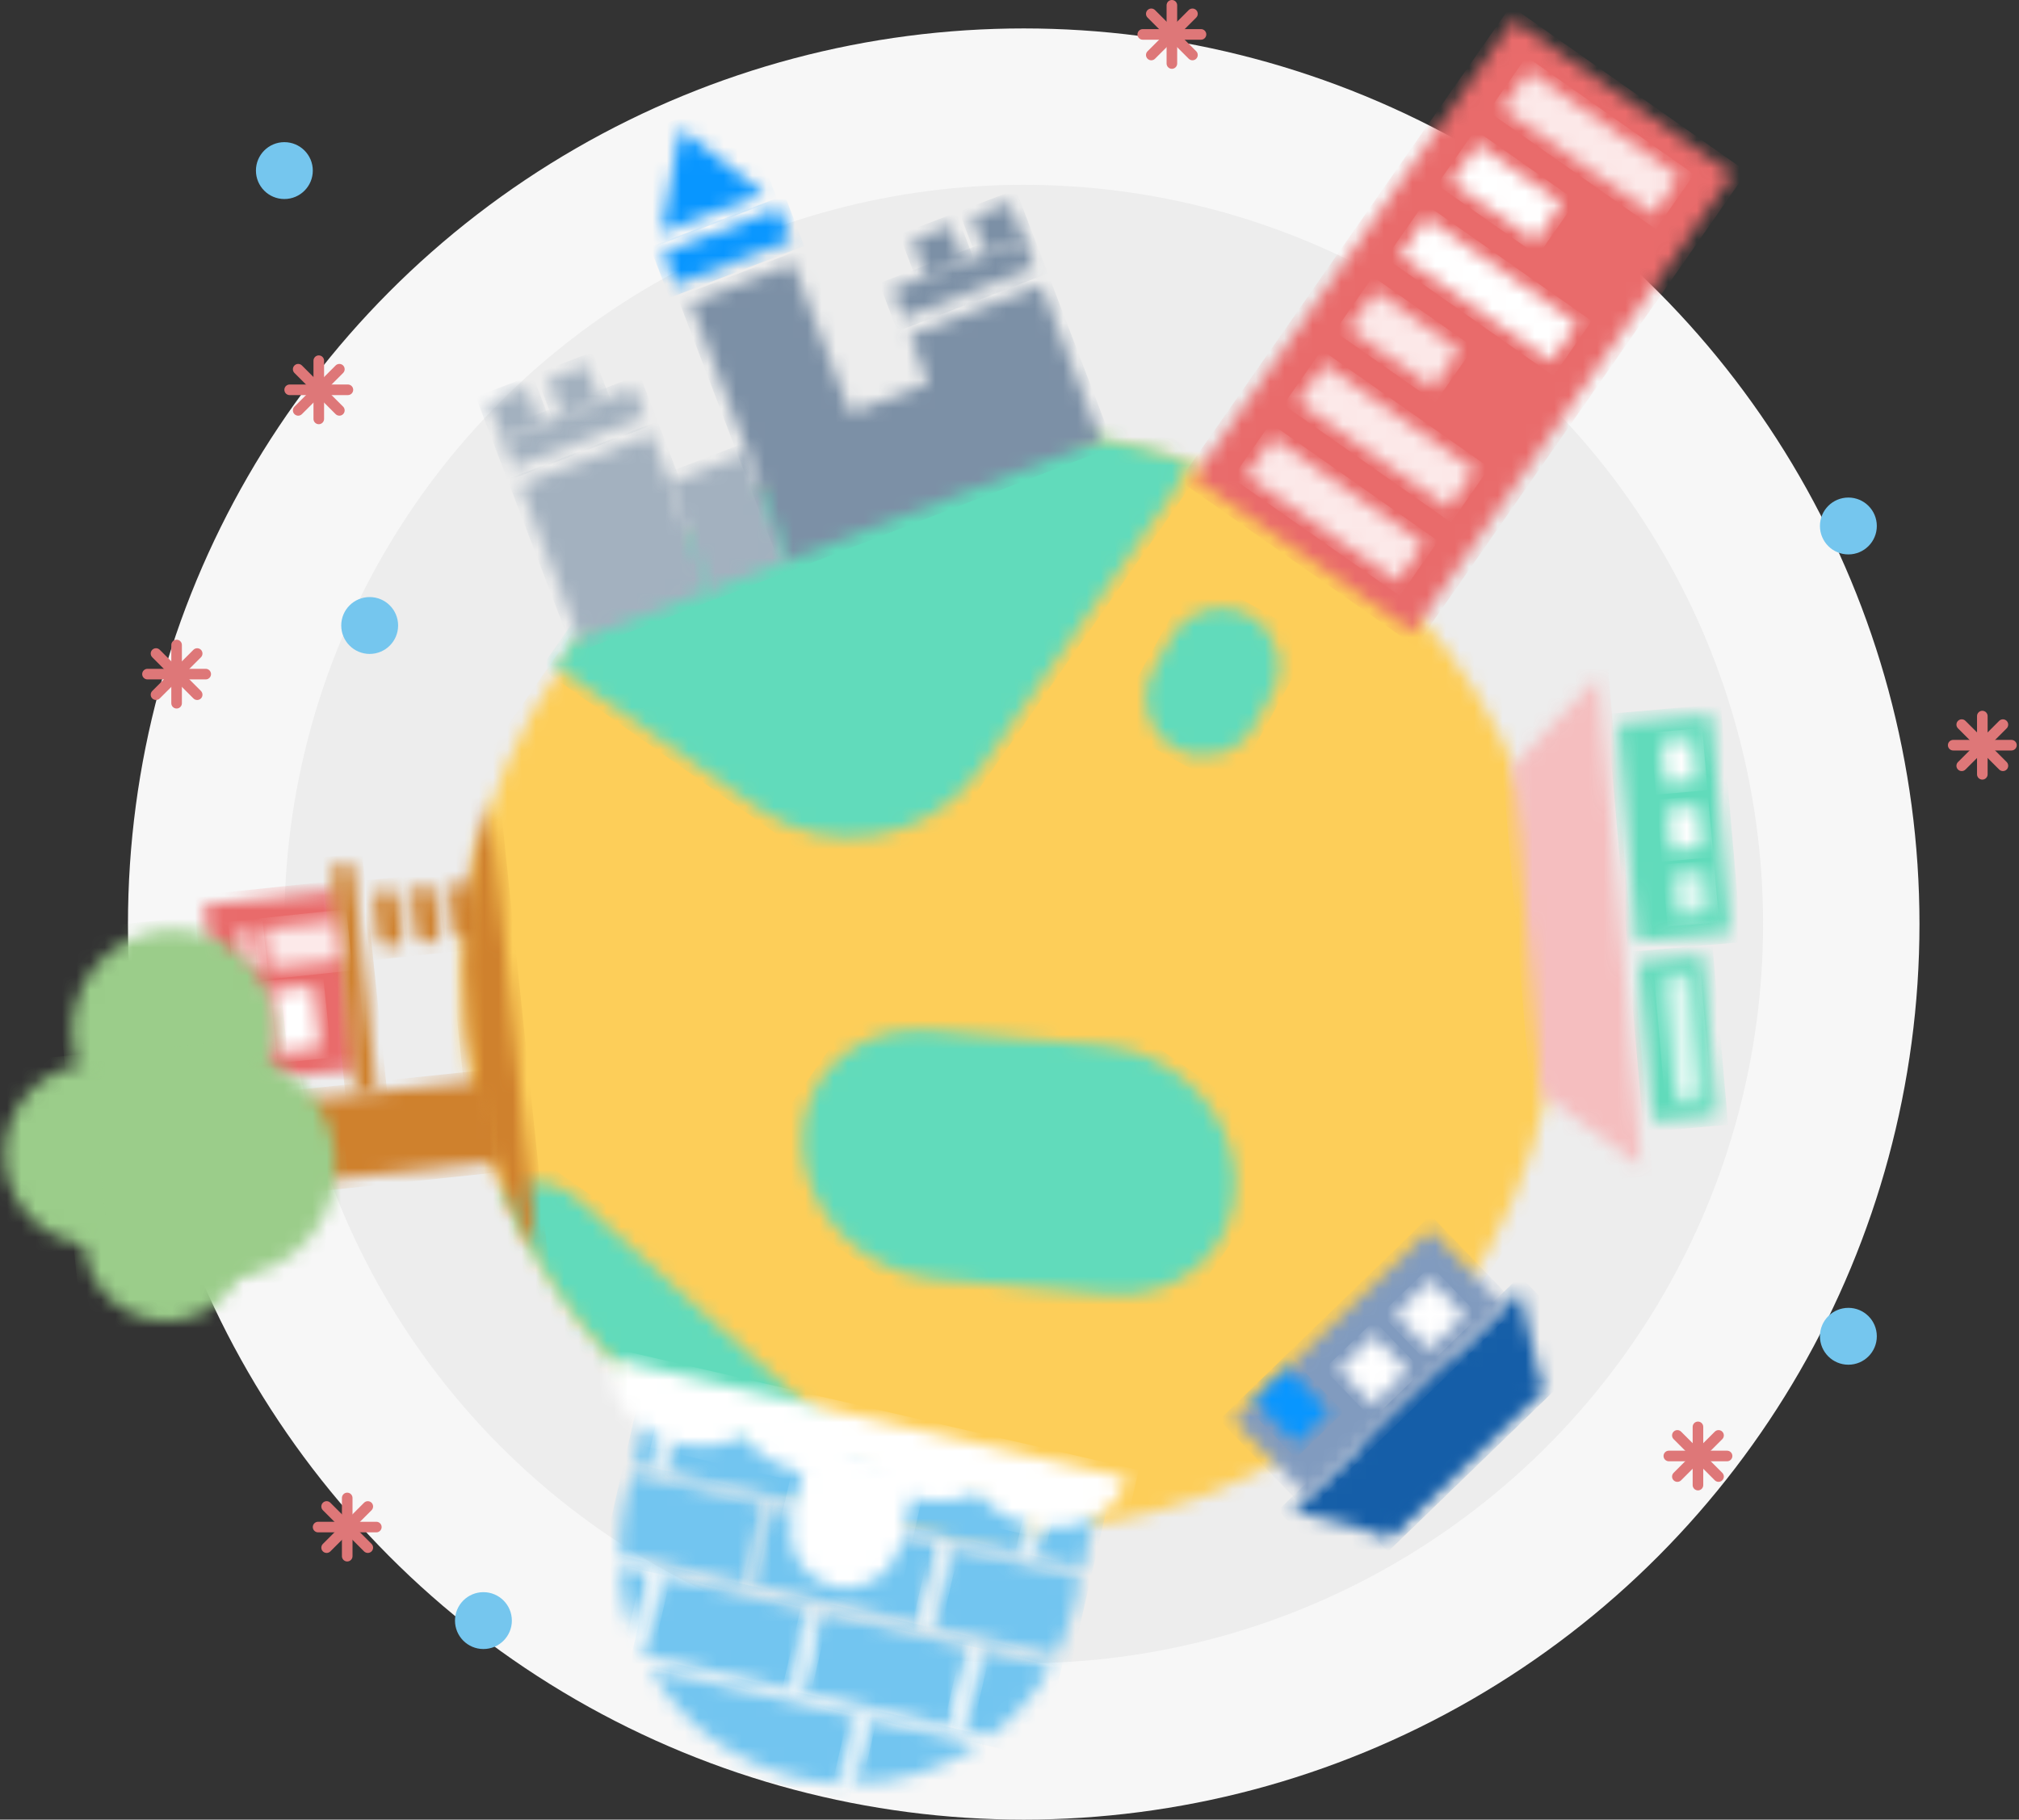 <svg xmlns="http://www.w3.org/2000/svg" xmlns:xlink="http://www.w3.org/1999/xlink" width="142" height="128" viewBox="0 0 142 128">
  <rect x="0" y="0" width="142" height="128" fill="#333333" stroke="none"/>
  <defs>
    <path id="illustration-a" d="M7.289,16.658 C-4.919,34.145 -0.682,58.25 16.753,70.494 C34.188,82.74 58.218,78.489 70.426,61.002 C82.634,43.514 78.397,19.41 60.962,7.164 C54.233,2.439 46.526,0.17 38.891,0.17 C26.743,0.172 14.785,5.919 7.289,16.658 Z"/>
    <path id="illustration-c" d="M0.283,0.88 C2.986,7.635 7.619,13.712 14.017,18.207 C18.083,21.062 22.505,23.027 27.048,24.141 C27.373,22.596 26.89,20.924 25.636,19.791 L5.434,1.546 C4.562,0.758 3.47,0.37 2.381,0.37 C1.658,0.37 0.937,0.541 0.283,0.88 Z"/>
    <path id="illustration-e" d="M0.306,8.148 C0.398,12.976 4.547,17.242 9.573,17.679 L21.814,18.743 C26.84,19.181 30.839,15.622 30.746,10.795 C30.655,5.967 26.506,1.702 21.48,1.264 L9.239,0.2 C8.958,0.175 8.681,0.163 8.408,0.163 C3.78,0.164 0.219,3.59 0.306,8.148 Z"/>
    <path id="illustration-g" d="M0.161,16.528 C0.145,16.55 0.131,16.571 0.115,16.592 L14.421,26.64 C19.484,30.196 26.464,28.962 30.009,23.883 L43.576,4.449 C44.052,3.767 44.442,3.05 44.748,2.311 C40.526,0.798 36.136,0.06 31.77,0.06 C19.607,0.06 7.65,5.798 0.161,16.528 Z"/>
    <path id="illustration-i" d="M1.903,2.252 L0.658,4.505 C-0.427,6.468 0.28,8.941 2.237,10.029 C4.194,11.118 6.66,10.408 7.745,8.445 L8.99,6.192 C10.075,4.228 9.368,1.755 7.411,0.667 C6.788,0.321 6.115,0.157 5.45,0.157 C4.025,0.157 2.643,0.913 1.903,2.252 Z"/>
    <path id="illustration-k" d="M0.073,4.749 C3.4,4.753 6.306,3.782 8.946,2.011 L1.12,0.198 L0.073,4.749 Z"/>
    <path id="illustration-m" d="M10.555,7.759 C11.58,7.995 12.604,8.127 13.618,8.161 L14.708,3.425 L0.093,0.041 C2.233,3.913 5.955,6.693 10.555,7.759 Z"/>
    <polygon id="illustration-o" points=".177 5.807 10.752 8.256 12.041 2.654 1.466 .205"/>
    <path id="illustration-q" d="M1.202,5.459 L2.269,0.822 L0.155,0.333 C0.233,2.116 0.597,3.843 1.202,5.459 Z"/>
    <path id="illustration-s" d="M0.292,5.677 C0.326,5.745 0.356,5.816 0.39,5.884 L10.827,8.301 L12.116,2.699 L1.541,0.25 L0.292,5.677 Z"/>
    <path id="illustration-u" d="M0.294,5.806 L2.318,6.275 C4.039,4.961 5.5,3.299 6.582,1.361 L1.583,0.204 L0.294,5.806 Z"/>
    <polygon id="illustration-w" points=".06 4.25 3.52 5.051 4.454 .994 .993 .193"/>
    <polygon id="illustration-y" points=".299 4.245 25.487 10.078 26.42 6.021 1.233 .188"/>
    <polygon id="illustration-A" points=".055 4.131 1.594 4.487 2.527 .43 .989 .074"/>
    <path id="illustration-C" d="M0.353,5.717 L9.134,7.751 C9.667,6.688 10.09,5.551 10.386,4.348 L10.389,4.349 L10.872,2.253 L1.643,0.115 L0.353,5.717 Z"/>
    <path id="illustration-E" d="M0.562,2.303 L0.566,2.303 C0.306,3.514 0.191,4.723 0.21,5.913 L8.985,7.945 L10.274,2.343 L1.045,0.205 L0.562,2.303 Z"/>
    <polygon id="illustration-G" points=".205 5.826 11.934 8.542 13.223 2.94 1.494 .224"/>
    <path id="illustration-I" d="M0.296,4.65 C0.41,4.992 0.535,5.328 0.671,5.659 L1.916,0.25 L1.339,0.116 L0.296,4.65 Z"/>
    <path id="illustration-K" d="M0.123,4.881 C0.326,4.885 0.529,4.884 0.732,4.879 L1.812,0.185 L1.235,0.052 L0.123,4.881 Z"/>
    <polygon id="illustration-M" points=".141 .071 .718 .205 .725 .175 .148 .041"/>
    <polygon id="illustration-O" points=".348 .042 .925 .176 .932 .147 .355 .013"/>
    <polygon id="illustration-Q" points=".348 5.673 .925 5.807 2.215 .205 1.638 .071"/>
    <polygon id="illustration-S" points=".258 .071 .835 .205 .842 .175 .265 .041"/>
    <polygon id="illustration-U" points=".091 .042 .668 .176 .675 .146 .098 .012"/>
    <polygon id="illustration-W" points=".091 5.673 .668 5.806 1.957 .204 1.381 .071"/>
    <polygon id="illustration-Y" points=".151 5.959 .728 6.093 2.017 .491 1.44 .357"/>
    <polygon id="illustration-aa" points=".097 4.111 .673 4.245 1.607 .188 1.03 .055"/>
    <polygon id="illustration-ac" points=".231 4.116 .808 4.25 1.742 .193 1.165 .06"/>
    <polygon id="illustration-ae" points=".216 .116 .793 .25 .807 .191 .23 .057"/>
    <path id="illustration-ag" d="M0.229,5.511 L0.241,5.514 C-0.102,7.574 1.193,9.57 3.236,10.043 C5.279,10.517 7.316,9.292 7.908,7.289 L7.92,7.292 L9.171,1.854 L1.48,0.073 L0.229,5.511 Z"/>
    <path id="illustration-ai" d="M5.076,5.995 C6.747,6.382 8.384,6.143 9.64,5.449 C10.466,6.625 11.833,7.56 13.504,7.946 C15.138,8.325 16.739,8.105 17.984,7.446 C18.815,8.586 20.158,9.488 21.792,9.866 C23.353,10.227 24.885,10.042 26.104,9.451 C26.941,10.518 28.237,11.358 29.799,11.72 C32.94,12.448 35.965,10.962 36.554,8.401 L0.454,0.041 C-0.135,2.602 1.934,5.267 5.076,5.995 Z"/>
    <polygon id="illustration-ak" points=".181 3.613 .953 5.632 10.169 2.083 9.397 .065"/>
    <polygon id="illustration-am" points=".31 3.883 4.488 14.798 13.704 11.25 9.526 .333"/>
    <polygon id="illustration-ao" points=".34 1.095 1.354 3.745 3.997 2.727 2.983 .077"/>
    <polygon id="illustration-aq" points=".047 1.355 1.061 4.006 3.705 2.988 2.69 .337"/>
    <polygon id="illustration-as" points=".159 2.285 3.05 9.838 8.725 7.653 5.835 .1"/>
    <path id="illustration-au" d="M0.306,3.08 L7.228,21.166 L14.424,18.395 L7.503,0.309 L0.306,3.08 Z M15.746,5.384 L17.026,8.728 L11.534,10.843 L14.424,18.395 L19.916,16.281 L19.924,16.3 L29.14,12.752 L24.962,1.836 L15.746,5.384 Z"/>
    <polygon id="illustration-aw" points=".794 3.867 .13 7.529 3.728 6.143 7.327 4.758 4.392 2.482 1.457 .207"/>
    <polygon id="illustration-ay" points=".25 3.316 1.099 5.535 9.214 2.411 8.364 .191"/>
    <polygon id="illustration-aA" points=".273 3.614 1.046 5.632 10.262 2.084 9.489 .065"/>
    <polygon id="illustration-aC" points=".269 1.192 1.284 3.843 3.926 2.825 2.912 .175"/>
    <polygon id="illustration-aE" points=".187 1.307 1.202 3.958 3.845 2.94 2.831 .289"/>
    <polygon id="illustration-aG" points="3.115 3.253 .093 6.402 2.098 29.393 5.619 31.968 9.141 34.542 8.642 28.818 8.143 23.095 7.136 11.552 6.636 5.828 6.137 .104"/>
    <polygon id="illustration-aI" points=".051 .749 1.385 16.05 7.928 15.475 6.594 .175"/>
    <polygon id="illustration-aK" points=".014 .598 .993 11.825 5.491 11.431 4.512 .203"/>
    <polygon id="illustration-aM" points=".151 .395 .405 3.309 2.585 3.118 2.331 .203"/>
    <polygon id="illustration-aO" points=".113 .558 .368 3.473 2.549 3.282 2.294 .367"/>
    <polygon id="illustration-aQ" points=".175 .455 .429 3.37 2.61 3.179 2.355 .264"/>
    <polygon id="illustration-aS" points=".317 .257 1.068 8.867 2.884 8.707 2.133 .098"/>
    <polygon id="illustration-aU" points=".154 1.136 1.466 13.666 10.96 12.666 9.647 .135"/>
    <polygon id="illustration-aW" points=".32 2.006 .924 7.771 17.289 6.047 16.685 .28"/>
    <polygon id="illustration-aY" points=".143 .314 1.819 16.31 3.295 16.155 1.619 .158"/>
    <path id="illustration-ba" d="M0.878,0.372 C0.423,0.42 0.092,0.828 0.14,1.285 L0.402,3.783 C0.45,4.239 0.858,4.571 1.312,4.523 C1.768,4.475 2.098,4.066 2.05,3.609 L1.789,1.111 C1.744,0.684 1.384,0.367 0.966,0.367 C0.937,0.367 0.907,0.369 0.878,0.372 Z"/>
    <path id="illustration-bc" d="M0.914,0.191 C0.458,0.239 0.129,0.648 0.176,1.104 L0.438,3.602 C0.486,4.059 0.893,4.39 1.349,4.342 C1.804,4.294 2.135,3.885 2.087,3.429 L1.825,0.93 C1.78,0.503 1.421,0.186 1.002,0.186 C0.973,0.186 0.943,0.188 0.914,0.191 Z"/>
    <path id="illustration-be" d="M0.896,0.093 C0.44,0.141 0.11,0.55 0.158,1.007 L0.42,3.505 C0.468,3.962 0.875,4.293 1.331,4.244 C1.786,4.196 2.116,3.788 2.069,3.331 L1.807,0.833 C1.762,0.406 1.402,0.089 0.983,0.089 C0.955,0.089 0.925,0.09 0.896,0.093 Z"/>
    <polygon id="illustration-bg" points=".326 .421 .783 4.785 3.816 4.465 3.359 .101"/>
    <polygon id="illustration-bi" points=".239 .901 .539 3.758 5.669 3.217 5.369 .36"/>
    <polygon id="illustration-bk" points=".359 .335 .658 3.192 1.635 3.089 1.335 .232"/>
    <polygon id="illustration-bm" points=".071 .23 .528 4.593 1.505 4.49 1.048 .127"/>
    <path id="illustration-bo" d="M5.479,0.361 C2.279,0.699 -0.041,3.572 0.295,6.78 C0.631,9.987 3.497,12.314 6.696,11.976 C9.895,11.639 12.216,8.765 11.88,5.559 C11.566,2.558 9.038,0.329 6.095,0.329 C5.892,0.329 5.686,0.34 5.479,0.361 Z"/>
    <path id="illustration-bq" d="M6.581,0.294 C2.677,0.705 -0.155,4.211 0.255,8.124 C0.665,12.037 4.162,14.876 8.065,14.465 C11.969,14.053 14.8,10.547 14.39,6.634 C14.007,2.974 10.923,0.254 7.332,0.254 C7.084,0.254 6.833,0.267 6.581,0.294 Z"/>
    <path id="illustration-bs" d="M6.033,0.318 C2.538,0.687 0.002,3.826 0.369,7.33 C0.736,10.834 3.867,13.376 7.362,13.008 C10.858,12.639 13.393,9.5 13.026,5.996 C12.683,2.718 9.922,0.283 6.707,0.283 C6.484,0.283 6.259,0.294 6.033,0.318 Z"/>
    <path id="illustration-bu" d="M7.411,0.321 C3.071,0.779 -0.078,4.677 0.378,9.028 C0.834,13.38 4.722,16.536 9.062,16.078 C13.402,15.62 16.552,11.722 16.095,7.371 C15.669,3.301 12.24,0.276 8.247,0.277 C7.971,0.277 7.692,0.291 7.411,0.321 Z"/>
    <path id="illustration-bw" d="M0.422,16.174 C1.093,22.576 2.92,28.15 5.221,31.63 L1.912,0.056 C0.382,3.939 -0.249,9.771 0.422,16.174 Z"/>
    <polygon id="illustration-by" points=".232 10.63 1.829 17.444 12.681 6.933 11.083 .119"/>
    <polygon id="illustration-bA" points=".346 10.714 7.08 12.553 17.932 2.041 11.198 .202"/>
    <polygon id="illustration-bC" points=".333 13.724 5.502 19.092 19.321 5.706 14.152 .338"/>
    <polygon id="illustration-bE" points=".092 2.528 2.483 5.012 4.959 2.613 2.568 .13"/>
    <polygon id="illustration-bG" points=".274 2.571 3.205 5.616 5.522 3.372 2.591 .328"/>
    <polygon id="illustration-bI" points=".214 2.643 2.605 5.127 5.082 2.728 2.691 .245"/>
    <polygon id="illustration-bK" points=".13 32.291 15.551 43.121 38.025 10.926 22.605 .096"/>
    <polygon id="illustration-bM" points=".143 2.944 10.745 10.391 12.606 7.724 2.004 .278"/>
    <polygon id="illustration-bO" points=".284 2.847 6.189 6.994 8.05 4.328 2.146 .181"/>
    <polygon id="illustration-bQ" points=".052 2.75 10.654 10.196 12.515 7.53 1.913 .084"/>
    <polygon id="illustration-bS" points=".193 3.029 6.097 7.176 7.958 4.51 2.055 .363"/>
    <polygon id="illustration-bU" points=".335 2.932 10.936 10.378 12.798 7.712 2.196 .266"/>
    <polygon id="illustration-bW" points=".102 2.835 10.704 10.281 12.565 7.615 1.963 .169"/>
  </defs>
  <g fill="none" fill-rule="evenodd">
    <circle cx="72" cy="65" r="63" fill="#F7F7F7" fill-rule="nonzero"/>
    <circle cx="72" cy="65" r="52" fill="#EDEDED" fill-rule="nonzero"/>
    <circle cx="20" cy="12" r="2" fill="#75C6EE" fill-rule="nonzero"/>
    <circle cx="130" cy="37" r="2" fill="#75C6EE" fill-rule="nonzero"/>
    <circle cx="130" cy="94" r="2" fill="#75C6EE" fill-rule="nonzero"/>
    <circle cx="26" cy="44" r="2" fill="#75C6EE" fill-rule="nonzero"/>
    <circle cx="34" cy="114" r="2" fill="#75C6EE" fill-rule="nonzero"/>
    <g fill="#DE7778" transform="translate(20 25)">
      <path d="M2.421,4.841 C2.215,4.841 2.048,4.674 2.048,4.469 L2.048,0.372 C2.048,0.167 2.215,0 2.421,0 C2.626,0 2.793,0.167 2.793,0.372 L2.793,4.469 C2.793,4.674 2.626,4.841 2.421,4.841"/>
      <path d="M0,2.42 C0,2.215 0.167,2.048 0.372,2.048 L4.469,2.048 C4.674,2.048 4.841,2.215 4.841,2.42 C4.841,2.626 4.674,2.793 4.469,2.793 L0.372,2.793 C0.167,2.793 0,2.626 0,2.42"/>
      <path d="M0.709,4.132 C0.563,3.987 0.563,3.751 0.709,3.606 L3.605,0.709 C3.751,0.564 3.987,0.564 4.132,0.709 C4.277,0.855 4.277,1.09 4.132,1.236 L1.235,4.132 C1.09,4.278 0.854,4.278 0.709,4.132"/>
      <path d="M0.709,0.709 C0.854,0.563 1.09,0.563 1.235,0.709 L4.132,3.605 C4.277,3.751 4.277,3.987 4.132,4.132 C3.987,4.277 3.751,4.277 3.605,4.132 L0.709,1.236 C0.563,1.09 0.563,0.854 0.709,0.709"/>
    </g>
    <g fill="#DE7778" transform="translate(10 45)">
      <path d="M2.421,4.841 C2.215,4.841 2.048,4.674 2.048,4.469 L2.048,0.372 C2.048,0.167 2.215,0 2.421,0 C2.626,0 2.793,0.167 2.793,0.372 L2.793,4.469 C2.793,4.674 2.626,4.841 2.421,4.841"/>
      <path d="M0,2.42 C0,2.215 0.167,2.048 0.372,2.048 L4.469,2.048 C4.674,2.048 4.841,2.215 4.841,2.42 C4.841,2.626 4.674,2.793 4.469,2.793 L0.372,2.793 C0.167,2.793 0,2.626 0,2.42"/>
      <path d="M0.709,4.132 C0.563,3.987 0.563,3.751 0.709,3.606 L3.605,0.709 C3.751,0.564 3.987,0.564 4.132,0.709 C4.277,0.855 4.277,1.09 4.132,1.236 L1.235,4.132 C1.09,4.278 0.854,4.278 0.709,4.132"/>
      <path d="M0.709,0.709 C0.854,0.563 1.09,0.563 1.235,0.709 L4.132,3.605 C4.277,3.751 4.277,3.987 4.132,4.132 C3.987,4.277 3.751,4.277 3.605,4.132 L0.709,1.236 C0.563,1.09 0.563,0.854 0.709,0.709"/>
    </g>
    <g fill="#DE7778" transform="translate(22 105)">
      <path d="M2.421,4.841 C2.215,4.841 2.048,4.674 2.048,4.469 L2.048,0.372 C2.048,0.167 2.215,0 2.421,0 C2.626,0 2.793,0.167 2.793,0.372 L2.793,4.469 C2.793,4.674 2.626,4.841 2.421,4.841"/>
      <path d="M0,2.42 C0,2.215 0.167,2.048 0.372,2.048 L4.469,2.048 C4.674,2.048 4.841,2.215 4.841,2.42 C4.841,2.626 4.674,2.793 4.469,2.793 L0.372,2.793 C0.167,2.793 0,2.626 0,2.42"/>
      <path d="M0.709,4.132 C0.563,3.987 0.563,3.751 0.709,3.606 L3.605,0.709 C3.751,0.564 3.987,0.564 4.132,0.709 C4.277,0.855 4.277,1.09 4.132,1.236 L1.235,4.132 C1.09,4.278 0.854,4.278 0.709,4.132"/>
      <path d="M0.709,0.709 C0.854,0.563 1.09,0.563 1.235,0.709 L4.132,3.605 C4.277,3.751 4.277,3.987 4.132,4.132 C3.987,4.277 3.751,4.277 3.605,4.132 L0.709,1.236 C0.563,1.09 0.563,0.854 0.709,0.709"/>
    </g>
    <g fill="#DE7778" transform="translate(80)">
      <path d="M2.421,4.841 C2.215,4.841 2.048,4.674 2.048,4.469 L2.048,0.372 C2.048,0.167 2.215,0 2.421,0 C2.626,0 2.793,0.167 2.793,0.372 L2.793,4.469 C2.793,4.674 2.626,4.841 2.421,4.841"/>
      <path d="M0,2.42 C0,2.215 0.167,2.048 0.372,2.048 L4.469,2.048 C4.674,2.048 4.841,2.215 4.841,2.42 C4.841,2.626 4.674,2.793 4.469,2.793 L0.372,2.793 C0.167,2.793 0,2.626 0,2.42"/>
      <path d="M0.709,4.132 C0.563,3.987 0.563,3.751 0.709,3.606 L3.605,0.709 C3.751,0.564 3.987,0.564 4.132,0.709 C4.277,0.855 4.277,1.09 4.132,1.236 L1.235,4.132 C1.09,4.278 0.854,4.278 0.709,4.132"/>
      <path d="M0.709,0.709 C0.854,0.563 1.09,0.563 1.235,0.709 L4.132,3.605 C4.277,3.751 4.277,3.987 4.132,4.132 C3.987,4.277 3.751,4.277 3.605,4.132 L0.709,1.236 C0.563,1.09 0.563,0.854 0.709,0.709"/>
    </g>
    <g fill="#DE7778" transform="translate(137 50)">
      <path d="M2.421,4.841 C2.215,4.841 2.048,4.674 2.048,4.469 L2.048,0.372 C2.048,0.167 2.215,0 2.421,0 C2.626,0 2.793,0.167 2.793,0.372 L2.793,4.469 C2.793,4.674 2.626,4.841 2.421,4.841"/>
      <path d="M0,2.42 C0,2.215 0.167,2.048 0.372,2.048 L4.469,2.048 C4.674,2.048 4.841,2.215 4.841,2.42 C4.841,2.626 4.674,2.793 4.469,2.793 L0.372,2.793 C0.167,2.793 0,2.626 0,2.42"/>
      <path d="M0.709,4.132 C0.563,3.987 0.563,3.751 0.709,3.606 L3.605,0.709 C3.751,0.564 3.987,0.564 4.132,0.709 C4.277,0.855 4.277,1.09 4.132,1.236 L1.235,4.132 C1.09,4.278 0.854,4.278 0.709,4.132"/>
      <path d="M0.709,0.709 C0.854,0.563 1.09,0.563 1.235,0.709 L4.132,3.605 C4.277,3.751 4.277,3.987 4.132,4.132 C3.987,4.277 3.751,4.277 3.605,4.132 L0.709,1.236 C0.563,1.09 0.563,0.854 0.709,0.709"/>
    </g>
    <g fill="#DE7778" transform="translate(117 100)">
      <path d="M2.421,4.841 C2.215,4.841 2.048,4.674 2.048,4.469 L2.048,0.372 C2.048,0.167 2.215,0 2.421,0 C2.626,0 2.793,0.167 2.793,0.372 L2.793,4.469 C2.793,4.674 2.626,4.841 2.421,4.841"/>
      <path d="M0,2.42 C0,2.215 0.167,2.048 0.372,2.048 L4.469,2.048 C4.674,2.048 4.841,2.215 4.841,2.42 C4.841,2.626 4.674,2.793 4.469,2.793 L0.372,2.793 C0.167,2.793 0,2.626 0,2.42"/>
      <path d="M0.709,4.132 C0.563,3.987 0.563,3.751 0.709,3.606 L3.605,0.709 C3.751,0.564 3.987,0.564 4.132,0.709 C4.277,0.855 4.277,1.09 4.132,1.236 L1.235,4.132 C1.09,4.278 0.854,4.278 0.709,4.132"/>
      <path d="M0.709,0.709 C0.854,0.563 1.09,0.563 1.235,0.709 L4.132,3.605 C4.277,3.751 4.277,3.987 4.132,4.132 C3.987,4.277 3.751,4.277 3.605,4.132 L0.709,1.236 C0.563,1.09 0.563,0.854 0.709,0.709"/>
    </g>
    <g transform="translate(0 1)">
      <g transform="translate(32.184 29.243)">
        <mask id="illustration-b" fill="#fff">
          <use xlink:href="#illustration-a"/>
        </mask>
        <polygon fill="#FDCE59" points="29.215 -16.023 93.543 29.157 48.5 93.682 -15.828 48.502" mask="url(#illustration-b)"/>
      </g>
      <g transform="translate(35.178 81.796)">
        <mask id="illustration-d" fill="#fff">
          <use xlink:href="#illustration-c"/>
        </mask>
        <polygon fill="#61DBBB" points="1.507 -2.145 31.554 18.959 25.72 27.316 -4.327 6.213" mask="url(#illustration-d)"/>
      </g>
      <g transform="translate(56.135 71.285)">
        <mask id="illustration-f" fill="#fff">
          <use xlink:href="#illustration-e"/>
        </mask>
        <polygon fill="#61DBBB" points="9.849 -9.455 35.199 8.35 21.204 28.398 -4.146 10.594" mask="url(#illustration-f)"/>
      </g>
      <g transform="translate(38.92 29.243)">
        <mask id="illustration-h" fill="#fff">
          <use xlink:href="#illustration-g"/>
        </mask>
        <polygon fill="#61DBBB" points="21.31 -15.041 45.975 2.282 23.768 34.094 -.897 16.772" mask="url(#illustration-h)"/>
      </g>
      <g transform="translate(80.46 41.63)">
        <mask id="illustration-j" fill="#fff">
          <use xlink:href="#illustration-i"/>
        </mask>
        <polygon fill="#61DBBB" points="11.942 2.353 6.064 12.991 -2.294 8.344 3.584 -2.294" mask="url(#illustration-j)"/>
      </g>
      <g transform="translate(59.877 119.709)">
        <mask id="illustration-l" fill="#fff">
          <use xlink:href="#illustration-k"/>
        </mask>
        <polygon fill="#72C5F0" points="8.444 7.436 -.799 5.296 .575 -.676 9.818 1.464" mask="url(#illustration-l)"/>
      </g>
      <g transform="translate(45.656 116.33)">
        <mask id="illustration-n" fill="#fff">
          <use xlink:href="#illustration-m"/>
        </mask>
        <polygon fill="#72C5F0" points="14.096 9.327 -1.936 5.614 -.452 -.834 15.58 2.879" mask="url(#illustration-n)"/>
      </g>
      <g transform="translate(56.135 112.201)">
        <mask id="illustration-p" fill="#fff">
          <use xlink:href="#illustration-o"/>
        </mask>
        <polygon fill="#72C5F0" points="11.296 9.13 -.695 6.353 .921 -.67 12.913 2.107" mask="url(#illustration-p)"/>
      </g>
      <g transform="translate(43.411 108.823)">
        <mask id="illustration-r" fill="#fff">
          <use xlink:href="#illustration-q"/>
        </mask>
        <polygon fill="#72C5F0" points="1.747 6.333 -1.784 5.515 -.39 -.541 3.141 .276" mask="url(#illustration-r)"/>
      </g>
      <g transform="translate(44.908 109.574)">
        <mask id="illustration-t" fill="#fff">
          <use xlink:href="#illustration-s"/>
        </mask>
        <polygon fill="#72C5F0" points="11.372 9.175 -.62 6.398 .997 -.624 12.988 2.152" mask="url(#illustration-t)"/>
      </g>
      <g transform="translate(67.362 114.829)">
        <mask id="illustration-v" fill="#fff">
          <use xlink:href="#illustration-u"/>
        </mask>
        <polygon fill="#72C5F0" points="5.837 7.838 -.578 6.352 1.039 -.67 7.454 .815" mask="url(#illustration-v)"/>
      </g>
      <g transform="translate(72.601 104.318)">
        <mask id="illustration-x" fill="#fff">
          <use xlink:href="#illustration-w"/>
        </mask>
        <polygon fill="#72C5F0" points="4.065 5.926 -.812 4.796 .449 -.681 5.326 .448" mask="url(#illustration-x)"/>
      </g>
      <g transform="translate(46.405 98.312)">
        <mask id="illustration-z" fill="#fff">
          <use xlink:href="#illustration-y"/>
        </mask>
        <polygon fill="#72C5F0" points="26.031 10.952 -.572 4.792 .688 -.686 27.292 5.475" mask="url(#illustration-z)"/>
      </g>
      <g transform="translate(44.534 97.937)">
        <mask id="illustration-B" fill="#fff">
          <use xlink:href="#illustration-A"/>
        </mask>
        <polygon fill="#72C5F0" points="2.138 5.361 -.816 4.677 .445 -.8 3.399 -.116" mask="url(#illustration-B)"/>
      </g>
      <g transform="translate(65.117 107.697)">
        <mask id="illustration-D" fill="#fff">
          <use xlink:href="#illustration-C"/>
        </mask>
        <polygon fill="#72C5F0" points="10.127 8.729 -.518 6.264 1.098 -.759 11.743 1.706" mask="url(#illustration-D)"/>
      </g>
      <g transform="translate(43.411 102.441)">
        <mask id="illustration-F" fill="#fff">
          <use xlink:href="#illustration-E"/>
        </mask>
        <polygon fill="#72C5F0" points="9.529 8.819 -1.116 6.354 .5 -.669 11.145 1.797" mask="url(#illustration-F)"/>
      </g>
      <g transform="translate(52.767 104.694)">
        <mask id="illustration-H" fill="#fff">
          <use xlink:href="#illustration-G"/>
        </mask>
        <polygon fill="#72C5F0" points="12.479 9.417 -.666 6.373 .95 -.65 14.095 2.394" mask="url(#illustration-H)"/>
      </g>
      <g transform="translate(44.534 109.574)">
        <mask id="illustration-J" fill="#fff">
          <use xlink:href="#illustration-I"/>
        </mask>
        <polygon fill="#FEFEFE" points="1.215 6.533 -.778 6.072 .794 -.758 2.787 -.297" mask="url(#illustration-J)"/>
      </g>
      <g transform="translate(59.129 119.709)">
        <mask id="illustration-L" fill="#fff">
          <use xlink:href="#illustration-K"/>
        </mask>
        <polygon fill="#FEFEFE" points="1.245 5.889 -.748 5.428 .69 -.823 2.684 -.361" mask="url(#illustration-L)"/>
      </g>
      <g transform="translate(56.883 112.201)">
        <mask id="illustration-N" fill="#fff">
          <use xlink:href="#illustration-M"/>
        </mask>
        <polygon fill="#FEFEFE" points="1.263 1.079 -.731 .617 -.397 -.833 1.596 -.371" mask="url(#illustration-N)"/>
      </g>
      <g transform="translate(55.387 117.832)">
        <mask id="illustration-P" fill="#fff">
          <use xlink:href="#illustration-O"/>
        </mask>
        <polygon fill="#FEFEFE" points="1.47 1.051 -.523 .589 -.19 -.862 1.804 -.4" mask="url(#illustration-P)"/>
      </g>
      <g transform="translate(55.387 112.201)">
        <mask id="illustration-R" fill="#fff">
          <use xlink:href="#illustration-Q"/>
        </mask>
        <polygon fill="#FEFEFE" points="1.47 6.681 -.523 6.22 1.093 -.803 3.086 -.342" mask="url(#illustration-R)"/>
      </g>
      <g transform="translate(68.11 114.829)">
        <mask id="illustration-T" fill="#fff">
          <use xlink:href="#illustration-S"/>
        </mask>
        <polygon fill="#FEFEFE" points="1.38 1.078 -.614 .617 -.28 -.834 1.713 -.372" mask="url(#illustration-T)"/>
      </g>
      <g transform="translate(66.988 120.46)">
        <mask id="illustration-V" fill="#fff">
          <use xlink:href="#illustration-U"/>
        </mask>
        <polygon fill="#FEFEFE" points="1.213 1.05 -.78 .588 -.447 -.862 1.547 -.401" mask="url(#illustration-V)"/>
      </g>
      <g transform="translate(66.988 114.829)">
        <mask id="illustration-X" fill="#fff">
          <use xlink:href="#illustration-W"/>
        </mask>
        <polygon fill="#FEFEFE" points="1.213 6.68 -.78 6.219 .836 -.804 2.829 -.342" mask="url(#illustration-X)"/>
      </g>
      <g transform="translate(64.742 107.321)">
        <mask id="illustration-Z" fill="#fff">
          <use xlink:href="#illustration-Y"/>
        </mask>
        <polygon fill="#FEFEFE" points="1.272 6.967 -.721 6.506 .896 -.517 2.888 -.056" mask="url(#illustration-Z)"/>
      </g>
      <g transform="translate(46.03 98.312)">
        <mask id="illustration-ab" fill="#fff">
          <use xlink:href="#illustration-aa"/>
        </mask>
        <polygon fill="#FEFEFE" points="1.218 5.12 -.775 4.658 .486 -.82 2.479 -.358" mask="url(#illustration-ab)"/>
      </g>
      <g transform="translate(71.853 104.318)">
        <mask id="illustration-ad" fill="#fff">
          <use xlink:href="#illustration-ac"/>
        </mask>
        <polygon fill="#FEFEFE" points="1.353 5.124 -.64 4.663 .62 -.814 2.613 -.353" mask="url(#illustration-ad)"/>
      </g>
      <g transform="translate(45.656 109.574)">
        <mask id="illustration-af" fill="#fff">
          <use xlink:href="#illustration-ae"/>
        </mask>
        <polygon fill="#FEFEFE" points="1.338 1.124 -.655 .663 -.315 -.818 1.678 -.356" mask="url(#illustration-af)"/>
      </g>
      <g transform="translate(55.387 100.565)">
        <mask id="illustration-ah" fill="#fff">
          <use xlink:href="#illustration-ag"/>
        </mask>
        <polygon fill="#FFF" points="7.626 11.808 -1.481 9.699 .936 -.801 10.043 1.308" mask="url(#illustration-ah)"/>
      </g>
      <g transform="translate(42.663 94.559)">
        <mask id="illustration-aj" fill="#fff">
          <use xlink:href="#illustration-ai"/>
        </mask>
        <polygon fill="#FFF" points="36.032 13.912 -1.485 5.224 -.091 -.833 37.427 7.855" mask="url(#illustration-aj)"/>
      </g>
      <g transform="translate(35.178 26.24)">
        <mask id="illustration-al" fill="#fff">
          <use xlink:href="#illustration-ak"/>
        </mask>
        <polygon fill="#A3B1BF" points="-.758 3.194 9.815 -.877 11.109 2.502 .535 6.573" mask="url(#illustration-al)"/>
      </g>
      <g transform="translate(36.3 29.243)">
        <mask id="illustration-an" fill="#fff">
          <use xlink:href="#illustration-am"/>
        </mask>
        <polygon fill="#A3B1BF" points="-.629 3.463 9.945 -.608 14.643 11.669 4.07 15.74" mask="url(#illustration-an)"/>
      </g>
      <g transform="translate(34.055 26.24)">
        <mask id="illustration-ap" fill="#fff">
          <use xlink:href="#illustration-ao"/>
        </mask>
        <polygon fill="#A3B1BF" points="-.599 .676 3.401 -.865 4.936 3.147 .936 4.687" mask="url(#illustration-ap)"/>
      </g>
      <g transform="translate(38.546 24.363)">
        <mask id="illustration-ar" fill="#fff">
          <use xlink:href="#illustration-aq"/>
        </mask>
        <polygon fill="#A3B1BF" points="-.892 .936 3.108 -.604 4.643 3.408 .643 4.948" mask="url(#illustration-ar)"/>
      </g>
      <g transform="translate(46.78 30.745)">
        <mask id="illustration-at" fill="#fff">
          <use xlink:href="#illustration-as"/>
        </mask>
        <polygon fill="#A3B1BF" points="-.78 1.866 6.252 -.842 9.664 8.072 2.632 10.78" mask="url(#illustration-at)"/>
      </g>
      <g transform="translate(48.276 17.231)">
        <mask id="illustration-av" fill="#fff">
          <use xlink:href="#illustration-au"/>
        </mask>
        <polygon fill="#7C90A6" points="-.633 2.661 22.629 -6.296 30.079 13.171 6.817 22.128" mask="url(#illustration-av)"/>
      </g>
      <g transform="translate(46.405 7.847)">
        <mask id="illustration-ax" fill="#fff">
          <use xlink:href="#illustration-aw"/>
        </mask>
        <polygon fill="#0896FF" points="-3.081 1.173 5.473 -2.121 8.266 5.177 -.288 8.471" mask="url(#illustration-ax)"/>
      </g>
      <g transform="translate(46.405 13.477)">
        <mask id="illustration-az" fill="#fff">
          <use xlink:href="#illustration-ay"/>
        </mask>
        <polygon fill="#0896FF" points="-.689 2.896 8.783 -.751 10.153 2.83 .681 6.477" mask="url(#illustration-az)"/>
      </g>
      <g transform="translate(62.497 15.73)">
        <mask id="illustration-aB" fill="#fff">
          <use xlink:href="#illustration-aA"/>
        </mask>
        <polygon fill="#7C90A6" points="-.666 3.194 9.908 -.877 11.201 2.503 .627 6.574" mask="url(#illustration-aB)"/>
      </g>
      <g transform="translate(68.11 13.102)">
        <mask id="illustration-aD" fill="#fff">
          <use xlink:href="#illustration-aC"/>
        </mask>
        <polygon fill="#7C90A6" points="-.67 .773 3.33 -.768 4.866 3.244 .865 4.785" mask="url(#illustration-aD)"/>
      </g>
      <g transform="translate(63.994 14.604)">
        <mask id="illustration-aF" fill="#fff">
          <use xlink:href="#illustration-aE"/>
        </mask>
        <polygon fill="#7C90A6" points="-.751 .888 3.249 -.653 4.784 3.359 .784 4.9" mask="url(#illustration-aF)"/>
      </g>
      <g transform="translate(106.282 46.51)">
        <mask id="illustration-aH" fill="#fff">
          <use xlink:href="#illustration-aG"/>
        </mask>
        <polygon fill="#F5BEBF" points="6.798 -.686 9.928 35.205 1.937 35.906 -1.194 .015" mask="url(#illustration-aH)"/>
      </g>
      <g transform="translate(113.767 49.138)">
        <mask id="illustration-aJ" fill="#fff">
          <use xlink:href="#illustration-aI"/>
        </mask>
        <polygon fill="#61DBBB" points="7.255 -.615 8.716 16.138 .725 16.839 -.737 .086" mask="url(#illustration-aJ)"/>
      </g>
      <g transform="translate(115.264 66.03)">
        <mask id="illustration-aL" fill="#fff">
          <use xlink:href="#illustration-aK"/>
        </mask>
        <polygon fill="#61DBBB" points="5.173 -.587 6.279 12.093 .332 12.615 -.774 -.065" mask="url(#illustration-aL)"/>
      </g>
      <g transform="translate(117.135 55.52)">
        <mask id="illustration-aN" fill="#fff">
          <use xlink:href="#illustration-aM"/>
        </mask>
        <polygon fill="#FEFEFE" points="2.992 -.587 3.373 3.781 -.256 4.099 -.636 -.268" mask="url(#illustration-aN)"/>
      </g>
      <g transform="translate(116.76 50.64)">
        <mask id="illustration-aP" fill="#fff">
          <use xlink:href="#illustration-aO"/>
        </mask>
        <polygon fill="#FEFEFE" points="2.955 -.423 3.336 3.945 -.293 4.263 -.674 -.104" mask="url(#illustration-aP)"/>
      </g>
      <g transform="translate(117.51 60.024)">
        <mask id="illustration-aR" fill="#fff">
          <use xlink:href="#illustration-aQ"/>
        </mask>
        <polygon fill="#E0F8F2" points="3.016 -.526 3.397 3.841 -.232 4.16 -.613 -.207" mask="url(#illustration-aR)"/>
      </g>
      <g transform="translate(116.76 67.532)">
        <mask id="illustration-aT" fill="#fff">
          <use xlink:href="#illustration-aS"/>
        </mask>
        <polygon fill="#E0F8F2" points="2.794 -.692 3.671 9.37 .407 9.656 -.47 -.405" mask="url(#illustration-aT)"/>
      </g>
      <g transform="translate(14.22 61.526)">
        <mask id="illustration-aV" fill="#fff">
          <use xlink:href="#illustration-aU"/>
        </mask>
        <polygon fill="#E96B6B" points=".82 14.467 -.645 .487 10.294 -.666 11.759 13.314" mask="url(#illustration-aV)"/>
      </g>
      <g transform="translate(17.963 74.664)">
        <mask id="illustration-aX" fill="#fff">
          <use xlink:href="#illustration-aW"/>
        </mask>
        <polygon fill="#CF812D" points=".277 8.573 -.479 1.356 17.331 -.521 18.087 6.695" mask="url(#illustration-aX)"/>
      </g>
      <g transform="translate(23.202 59.649)">
        <mask id="illustration-aZ" fill="#fff">
          <use xlink:href="#illustration-aY"/>
        </mask>
        <polygon fill="#CF812D" points="1.172 17.111 -.656 -.335 2.266 -.643 4.094 16.803" mask="url(#illustration-aZ)"/>
      </g>
      <g transform="translate(26.196 61.15)">
        <mask id="illustration-bb" fill="#fff">
          <use xlink:href="#illustration-ba"/>
        </mask>
        <polygon fill="#CF812D" points="-.158 5.411 -.745 -.19 2.349 -.517 2.936 5.085" mask="url(#illustration-bb)"/>
      </g>
      <g transform="translate(31.436 60.775)">
        <mask id="illustration-bd" fill="#fff">
          <use xlink:href="#illustration-bc"/>
        </mask>
        <polygon fill="#CF812D" points="-.122 5.23 -.709 -.371 2.385 -.697 2.972 4.904" mask="url(#illustration-bd)"/>
      </g>
      <g transform="translate(28.816 61.15)">
        <mask id="illustration-bf" fill="#fff">
          <use xlink:href="#illustration-be"/>
        </mask>
        <polygon fill="#CF812D" points="-.14 5.133 -.727 -.469 2.367 -.795 2.954 4.807" mask="url(#illustration-bf)"/>
      </g>
      <g transform="translate(18.712 68.282)">
        <mask id="illustration-bh" fill="#fff">
          <use xlink:href="#illustration-bg"/>
        </mask>
        <polygon fill="#FFF" points=".136 5.586 -.473 -.228 4.006 -.7 4.615 5.114" mask="url(#illustration-bh)"/>
      </g>
      <g transform="translate(18.337 63.402)">
        <mask id="illustration-bj" fill="#fff">
          <use xlink:href="#illustration-bi"/>
        </mask>
        <polygon fill="#FCE9E9" points="-.108 4.559 -.56 .252 6.016 -.441 6.467 3.866" mask="url(#illustration-bj)"/>
      </g>
      <g transform="translate(16.466 64.153)">
        <mask id="illustration-bl" fill="#fff">
          <use xlink:href="#illustration-bk"/>
        </mask>
        <polygon fill="#FFF" points=".011 3.993 -.44 -.314 1.982 -.569 2.434 3.738" mask="url(#illustration-bl)"/>
      </g>
      <g transform="translate(17.215 68.658)">
        <mask id="illustration-bn" fill="#fff">
          <use xlink:href="#illustration-bm"/>
        </mask>
        <polygon fill="#FEFEFE" points="-.118 5.394 -.727 -.418 1.695 -.674 2.304 5.139" mask="url(#illustration-bn)"/>
      </g>
      <g transform="translate(5.613 79.919)">
        <mask id="illustration-bp" fill="#fff">
          <use xlink:href="#illustration-bo"/>
        </mask>
        <polygon fill="#9BCD8A" points=".256 13.388 -1.113 .323 11.919 -1.05 13.287 12.015" mask="url(#illustration-bp)"/>
      </g>
      <g transform="translate(4.865 64.153)">
        <mask id="illustration-br" fill="#fff">
          <use xlink:href="#illustration-bq"/>
        </mask>
        <polygon fill="#9BCD8A" points=".351 16.011 -1.286 .39 14.295 -1.253 15.932 14.368" mask="url(#illustration-br)"/>
      </g>
      <g transform="translate(0 73.538)">
        <mask id="illustration-bt" fill="#fff">
          <use xlink:href="#illustration-bs"/>
        </mask>
        <polygon fill="#9BCD8A" points=".387 14.476 -1.095 .336 13.009 -1.15 14.49 12.99" mask="url(#illustration-bt)"/>
      </g>
      <g transform="translate(7.485 72.787)">
        <mask id="illustration-bv" fill="#fff">
          <use xlink:href="#illustration-bu"/>
        </mask>
        <polygon fill="#9BCD8A" points=".556 17.708 -1.246 .501 15.916 -1.309 17.72 15.898" mask="url(#illustration-bv)"/>
      </g>
      <g transform="translate(32.558 55.52)">
        <mask id="illustration-bx" fill="#fff">
          <use xlink:href="#illustration-bw"/>
        </mask>
        <polygon fill="#CF812D" points="1.429 32.762 -2.031 -.262 2.559 -.745 6.02 32.278" mask="url(#illustration-bx)"/>
      </g>
      <g transform="translate(95.804 89.679)">
        <mask id="illustration-bz" fill="#fff">
          <use xlink:href="#illustration-by"/>
        </mask>
        <polygon fill="#155EA8" points="16.276 4.463 1.811 18.475 -3.364 13.1 11.101 -.912" mask="url(#illustration-bz)"/>
      </g>
      <g transform="translate(90.564 94.559)">
        <mask id="illustration-bB" fill="#fff">
          <use xlink:href="#illustration-bA"/>
        </mask>
        <polygon fill="#155EA8" points="18.96 2.059 4.494 16.071 -.681 10.696 13.784 -3.316" mask="url(#illustration-bB)"/>
      </g>
      <g transform="translate(86.448 85.174)">
        <mask id="illustration-bD" fill="#fff">
          <use xlink:href="#illustration-bC"/>
        </mask>
        <polygon fill="#819BBF" points="20.348 5.724 5.484 20.123 -.694 13.706 14.17 -.693" mask="url(#illustration-bD)"/>
      </g>
      <g transform="translate(98.05 88.928)">
        <mask id="illustration-bF" fill="#fff">
          <use xlink:href="#illustration-bE"/>
        </mask>
        <polygon fill="#FFF" points="5.987 2.631 2.465 6.043 -.936 2.51 2.586 -.901" mask="url(#illustration-bF)"/>
      </g>
      <g transform="translate(87.945 94.934)">
        <mask id="illustration-bH" fill="#fff">
          <use xlink:href="#illustration-bG"/>
        </mask>
        <polygon fill="#0896FF" points="6.55 3.39 3.188 6.647 -.754 2.553 2.609 -.703" mask="url(#illustration-bH)"/>
      </g>
      <g transform="translate(93.933 92.682)">
        <mask id="illustration-bJ" fill="#fff">
          <use xlink:href="#illustration-bI"/>
        </mask>
        <polygon fill="#FFF" points="6.11 2.746 2.588 6.158 -.813 2.625 2.709 -.786" mask="url(#illustration-bJ)"/>
      </g>
      <g transform="translate(83.828 .34)">
        <mask id="illustration-bL" fill="#fff">
          <use xlink:href="#illustration-bK"/>
        </mask>
        <polygon fill="#E96B6B" points="22.426 -.92 39.038 10.747 15.729 44.136 -.882 32.47" mask="url(#illustration-bL)"/>
      </g>
      <g transform="translate(105.534 3.718)">
        <mask id="illustration-bN" fill="#fff">
          <use xlink:href="#illustration-bM"/>
        </mask>
        <polygon fill="#FCE9E9" points="1.826 -.737 13.618 7.545 10.923 11.406 -.869 3.124" mask="url(#illustration-bN)"/>
      </g>
      <g transform="translate(101.791 8.973)">
        <mask id="illustration-bP" fill="#fff">
          <use xlink:href="#illustration-bO"/>
        </mask>
        <polygon fill="#FFF" points="1.967 -.834 9.062 4.149 6.367 8.01 -.728 3.026" mask="url(#illustration-bP)"/>
      </g>
      <g transform="translate(98.423 14.228)">
        <mask id="illustration-bR" fill="#fff">
          <use xlink:href="#illustration-bQ"/>
        </mask>
        <polygon fill="#FFF" points="1.734 -.931 13.527 7.351 10.832 11.212 -.96 2.929" mask="url(#illustration-bR)"/>
      </g>
      <g transform="translate(94.681 19.108)">
        <mask id="illustration-bT" fill="#fff">
          <use xlink:href="#illustration-bS"/>
        </mask>
        <polygon fill="#FCE9E9" points="1.876 -.653 8.971 4.33 6.276 8.191 -.819 3.208" mask="url(#illustration-bT)"/>
      </g>
      <g transform="translate(90.939 24.363)">
        <mask id="illustration-bV" fill="#fff">
          <use xlink:href="#illustration-bU"/>
        </mask>
        <polygon fill="#FCE9E9" points="2.017 -.75 13.81 7.533 11.115 11.393 -.678 3.111" mask="url(#illustration-bV)"/>
      </g>
      <g transform="translate(87.57 29.619)">
        <mask id="illustration-bX" fill="#fff">
          <use xlink:href="#illustration-bW"/>
        </mask>
        <polygon fill="#FCE9E9" points="1.785 -.847 13.577 7.435 10.882 11.296 -.91 3.014" mask="url(#illustration-bX)"/>
      </g>
    </g>
  </g>
</svg>
